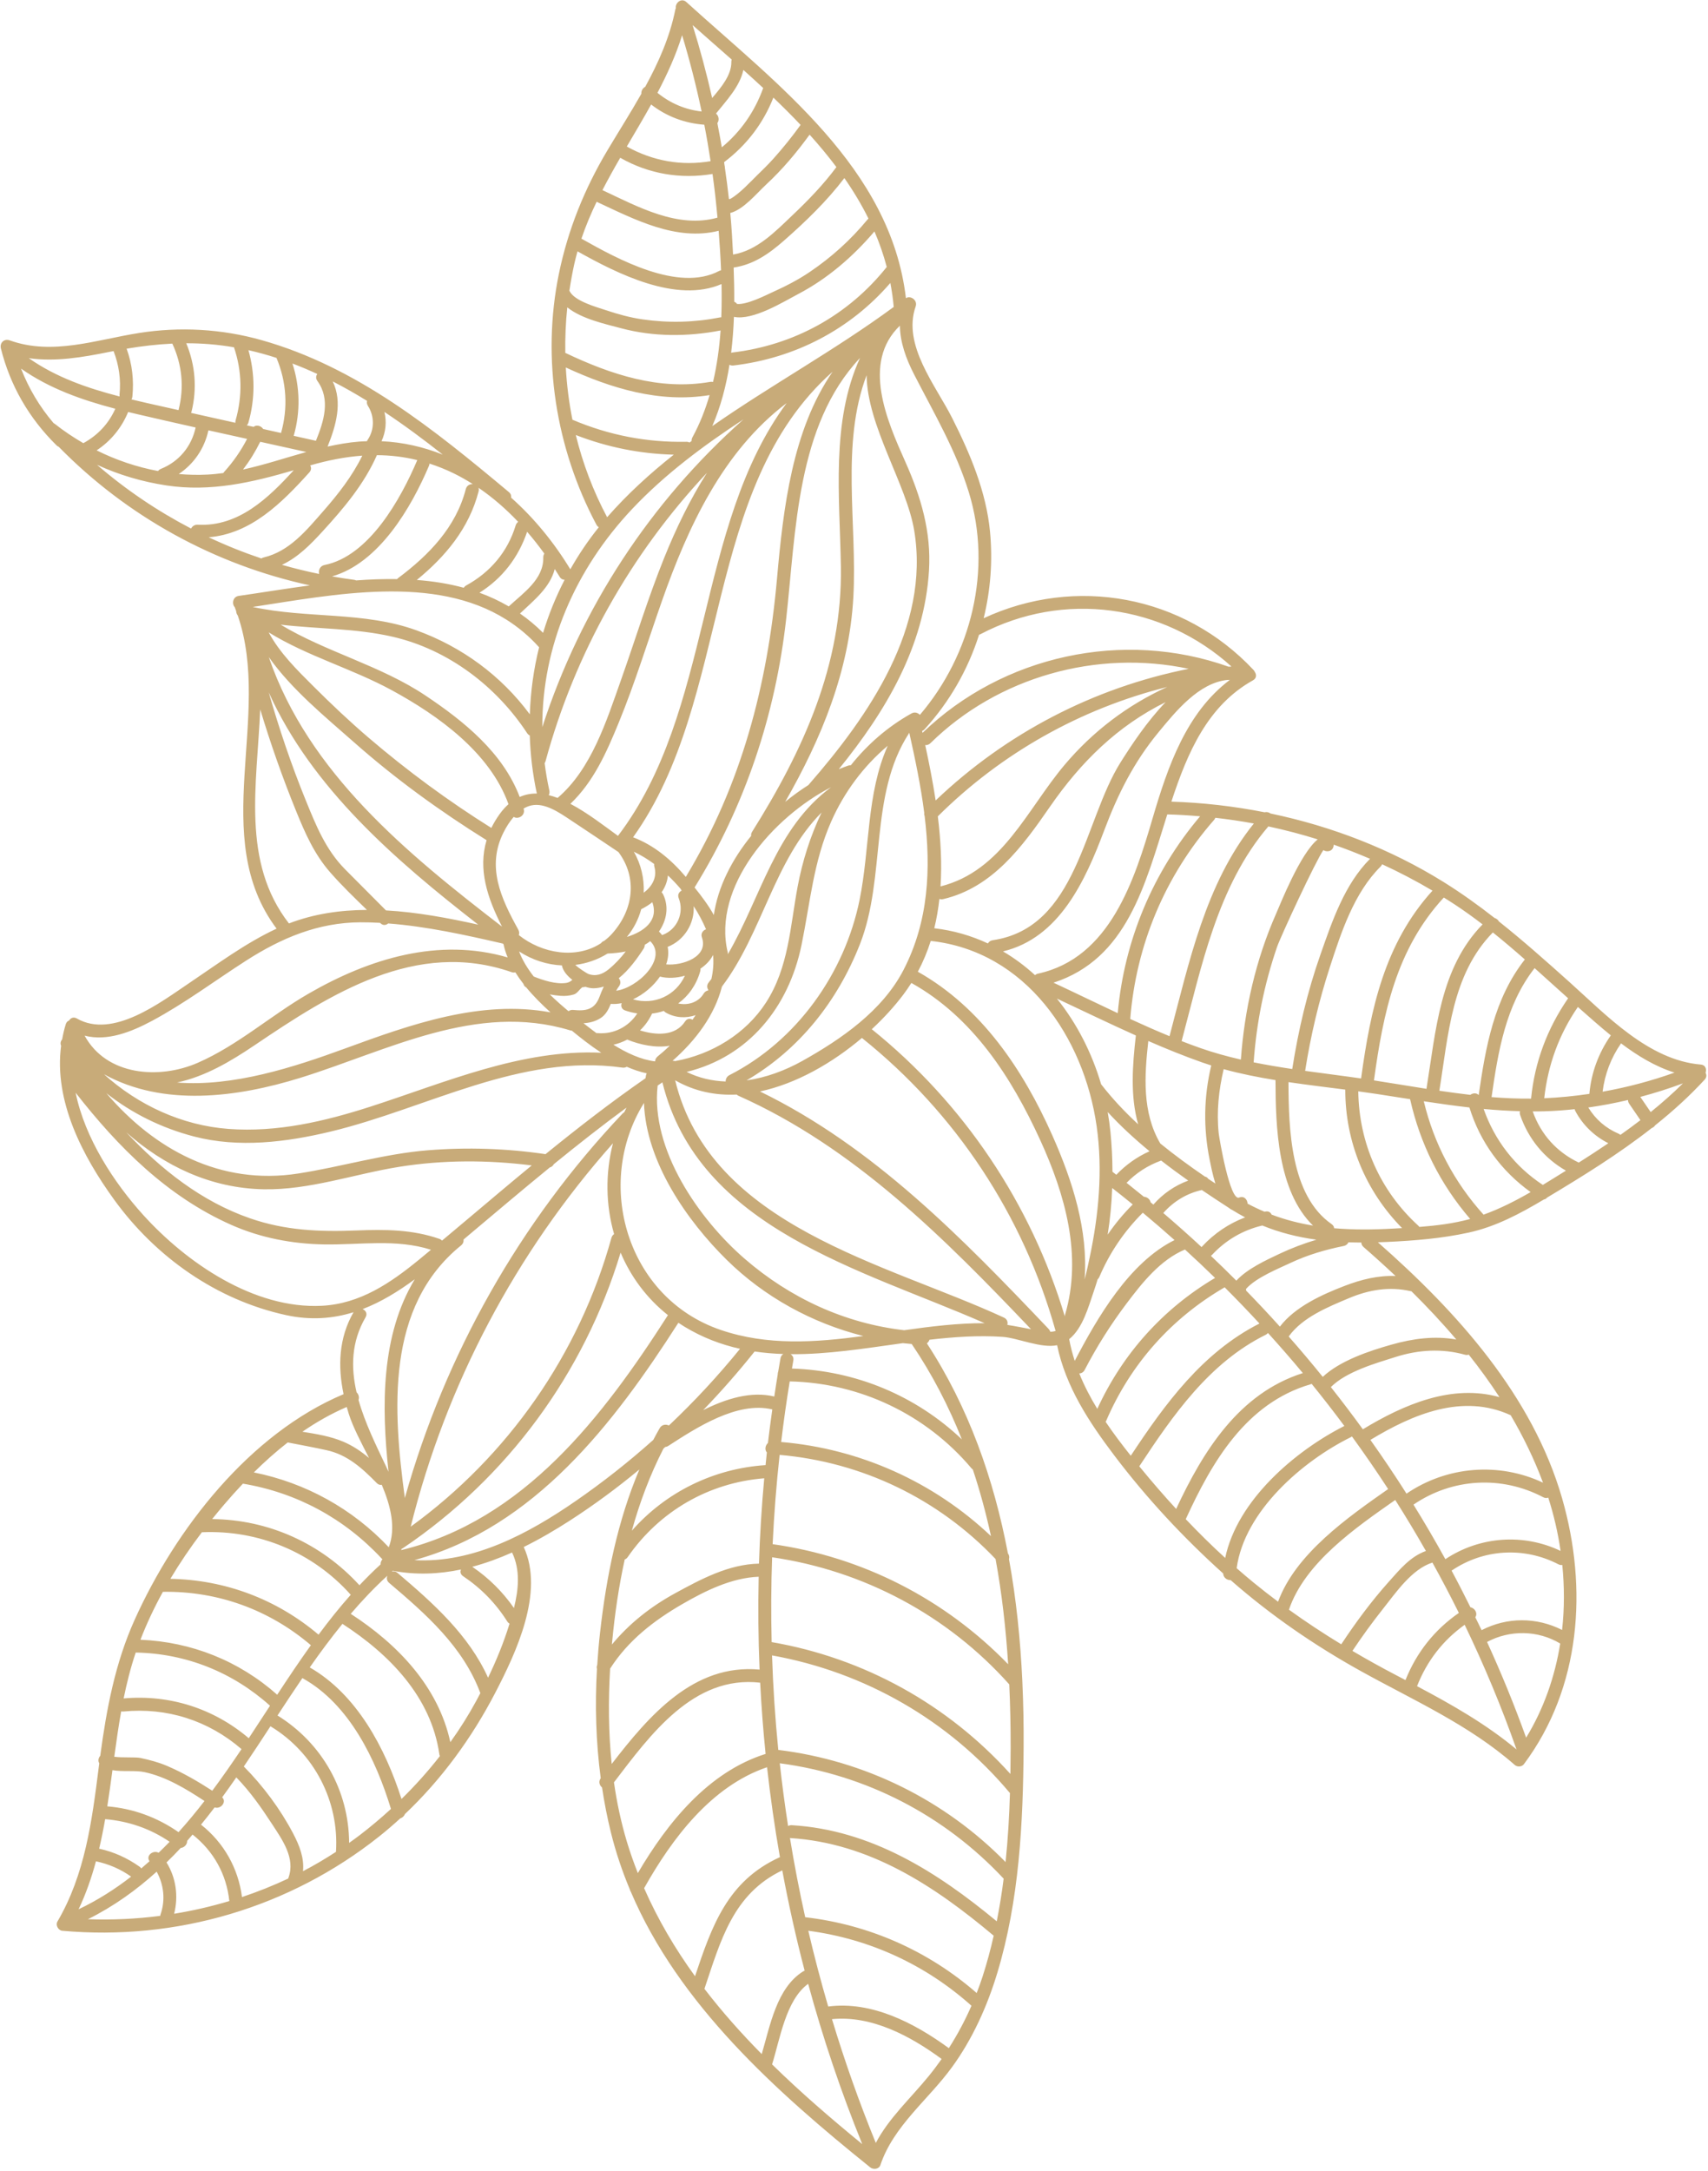 <svg width="299" height="380" viewBox="0 0 299 380" fill="none" xmlns="http://www.w3.org/2000/svg">
<path d="M156.453 53.721C146.27 61.221 135.05 67.354 124.69 74.578C126.175 71.151 127.117 67.534 127.702 63.833C127.885 63.946 128.117 64.002 128.395 63.97C139.158 62.686 148.809 57.685 155.862 49.523C156.123 50.891 156.329 52.287 156.453 53.721ZM160.022 65.537C163.518 72.342 167.351 78.826 169.611 86.189C173.743 99.647 170.066 114.541 161.035 125.118C160.687 124.747 160.123 124.554 159.562 124.867C155.355 127.215 151.83 130.321 148.945 133.935C148.801 133.926 148.646 133.943 148.482 133.999C147.934 134.189 147.383 134.403 146.833 134.631C155.041 124.523 161.825 113.163 162.63 99.831C163.038 93.075 161.215 86.947 158.494 80.843C155.295 73.671 150.786 63.482 157.533 56.999C157.577 59.931 158.607 62.782 160.022 65.537ZM215.581 116.658C215.409 116.659 215.237 116.671 215.065 116.682C196.635 110.126 175.579 114.686 161.499 128.263C161.475 128.155 161.451 128.046 161.427 127.938C161.575 127.878 161.718 127.781 161.849 127.639C166.253 122.818 169.462 117.165 171.391 111.098C171.466 111.074 171.542 111.045 171.618 111.005C186.209 103.321 203.573 105.806 215.581 116.658ZM201.799 143.129C198.617 153.95 194.35 167.665 181.713 170.406C181.499 170.453 181.327 170.547 181.185 170.666C179.463 169.091 177.591 167.695 175.582 166.513C185.465 164.15 189.99 154.138 193.314 145.305C195.693 138.982 198.481 133.405 202.806 128.161C205.821 124.505 209.87 119.491 214.898 118.999C215.045 119.022 215.185 119.011 215.315 118.981C207.685 124.701 204.445 134.137 201.799 143.129ZM210.089 142.87C201.83 152.631 196.81 164.59 195.669 177.326C191.903 175.561 188.165 173.735 184.427 171.991C197.285 167.809 200.437 154.929 204.342 142.538C206.265 142.582 208.179 142.706 210.089 142.87ZM212.753 143.13C215.014 143.387 217.265 143.715 219.498 144.131C211.009 154.662 208.157 168.507 204.734 181.354C202.426 180.406 200.135 179.389 197.857 178.342C198.887 165.382 203.95 153.301 212.53 143.506C212.638 143.383 212.706 143.257 212.753 143.13ZM230.678 146.91C227.613 149.374 224.111 158.287 223.379 159.946C219.83 167.99 217.857 176.698 217.225 185.447C214.803 184.893 212.418 184.237 210.094 183.418C209.009 183.035 207.929 182.633 206.853 182.213C210.334 169.223 213.091 155.102 222.038 144.639C224.953 145.265 227.838 146.015 230.678 146.91ZM233.445 148.083L233.486 147.837C235.63 148.585 237.749 149.41 239.837 150.311C235.369 154.795 233.242 161.141 231.181 166.991C228.881 173.515 227.289 180.273 226.219 187.101C223.953 186.763 221.693 186.383 219.457 185.93C219.459 185.913 219.465 185.898 219.466 185.879C219.959 178.994 221.309 172.293 223.549 165.759C224.178 163.921 230.317 150.685 231.666 148.789C232.283 149.191 233.289 149.03 233.445 148.083ZM241.951 151.263C244.961 152.649 247.907 154.185 250.77 155.882C242.369 165.135 239.926 176.623 238.271 188.753C235.041 188.286 231.758 187.882 228.475 187.425C229.447 181.247 230.877 175.193 232.811 169.243C234.787 163.162 237.053 156.249 241.682 151.67C241.814 151.539 241.901 151.402 241.951 151.263ZM254.693 158.321C256.353 159.417 257.963 160.579 259.539 161.787C252.075 169.413 251.359 180.395 249.731 190.469C249.727 190.502 249.729 190.533 249.726 190.566C246.646 190.082 243.578 189.565 240.523 189.093C242.138 177.27 244.443 166.089 252.751 157.087C253.401 157.494 254.053 157.898 254.693 158.321ZM266.939 167.927C261.551 174.782 260.07 183.243 258.859 191.663C258.483 191.243 257.833 191.289 257.385 191.622C255.577 191.411 253.77 191.169 251.966 190.901C251.969 190.885 251.975 190.871 251.978 190.855C253.546 181.149 254.131 170.55 261.337 163.199C263.242 164.726 265.103 166.311 266.939 167.927ZM293.139 187.727C289.026 189.202 284.823 190.307 280.549 191.07C280.931 188.011 281.999 185.17 283.779 182.61C286.673 184.786 289.769 186.673 293.139 187.727ZM288.967 194.637C288.362 193.751 287.757 192.866 287.15 191.982C289.675 191.31 292.17 190.519 294.617 189.609C292.817 191.39 290.926 193.054 288.967 194.637ZM285.199 193.165C285.857 194.126 286.514 195.087 287.173 196.049C286.022 196.931 284.854 197.791 283.669 198.629C283.579 198.549 283.477 198.475 283.345 198.419C281.067 197.443 279.314 195.903 278.045 193.835C280.379 193.509 282.699 193.065 284.995 192.523C284.993 192.73 285.051 192.949 285.199 193.165ZM270.33 192.218C270.969 186.43 272.899 181.071 276.209 176.257C276.213 176.25 276.214 176.245 276.218 176.238C276.333 176.339 276.446 176.442 276.561 176.542C278.298 178.073 280.101 179.682 281.987 181.21C279.85 184.285 278.562 187.722 278.234 191.45C275.625 191.835 272.99 192.095 270.33 192.218ZM275.773 194.453C277.093 196.922 279.089 198.838 281.554 200.09C279.85 201.246 278.121 202.371 276.378 203.477C272.529 201.638 269.747 198.563 268.314 194.517C268.981 194.518 269.647 194.518 270.314 194.499C272.099 194.453 273.882 194.318 275.658 194.131C275.681 194.238 275.715 194.346 275.773 194.453ZM261.11 192.015C262.254 184.055 263.563 175.943 268.647 169.442C270.613 171.197 272.562 172.97 274.519 174.725C274.502 174.749 274.482 174.765 274.465 174.79C270.854 180.047 268.667 185.873 268.034 192.223C268.033 192.245 268.035 192.262 268.034 192.282C265.725 192.305 263.417 192.202 261.11 192.015ZM271.643 206.431C271.125 206.753 270.606 207.07 270.086 207.385C265.17 204.153 261.657 199.569 259.722 194.09C261.837 194.29 263.955 194.422 266.082 194.482C266.029 194.678 266.029 194.899 266.113 195.141C267.559 199.346 270.349 202.722 274.13 204.889C273.302 205.405 272.473 205.919 271.643 206.431ZM267.95 208.643C265.306 210.166 262.599 211.549 259.71 212.591C254.585 206.921 251.022 200.163 249.246 192.747C251.905 193.151 254.566 193.527 257.234 193.831C259.123 199.921 262.821 204.951 267.95 208.643ZM248.47 214.738C248.418 214.662 248.357 214.587 248.281 214.518C241.578 208.399 237.897 200.021 237.777 191.007C238.849 191.153 239.917 191.301 240.971 191.462C242.93 191.761 244.89 192.073 246.849 192.379C248.614 200.238 252.138 207.265 257.367 213.346C254.482 214.137 251.474 214.506 248.47 214.738ZM243.87 215.03C240.29 215.231 236.869 215.25 233.55 214.966C233.533 214.705 233.399 214.446 233.105 214.241C225.899 209.234 225.589 197.546 225.557 189.394C228.877 189.883 232.213 190.283 235.503 190.707C235.489 199.866 239.058 208.459 245.445 214.942C244.918 214.971 244.391 215.001 243.87 215.03ZM238.701 218.255C240.599 219.906 242.471 221.598 244.31 223.33C241.274 223.206 238.335 223.925 235.399 225.051C231.398 226.586 226.703 228.721 224.055 232.187C222.126 230.041 220.146 227.939 218.133 225.87C218.142 225.777 218.141 225.683 218.125 225.593C219.865 223.603 223.859 222.01 225.897 221.045C228.853 219.646 232.025 218.718 235.222 218.074C235.638 217.991 235.913 217.737 236.063 217.427C236.809 217.451 237.557 217.467 238.31 217.469C238.318 217.743 238.433 218.023 238.701 218.255ZM254.938 234.439C251.122 233.774 247.359 234.269 243.571 235.343C239.706 236.438 234.606 238.129 231.558 240.982C229.621 238.583 227.631 236.227 225.594 233.913C225.601 233.903 225.609 233.898 225.615 233.889C228.035 230.547 232.449 228.758 236.165 227.197C239.626 225.743 243.235 225.123 246.923 225.977C246.979 225.99 247.031 225.991 247.083 225.998C249.822 228.702 252.457 231.511 254.938 234.439ZM262.495 244.531C254.227 242.194 245.835 245.757 238.578 250.157C236.765 247.653 234.894 245.193 232.978 242.769C235.674 240.063 240.782 238.611 244.337 237.489C248.319 236.23 252.422 235.982 256.457 237.106C256.711 237.177 256.931 237.159 257.115 237.085C259.025 239.486 260.829 241.965 262.495 244.531ZM270.118 259.498C262.389 255.865 253.293 256.597 246.221 261.419C244.198 258.227 242.085 255.095 239.901 252.013C247.321 247.518 256.025 243.821 264.459 247.693C266.665 251.439 268.575 255.366 270.118 259.498ZM273.193 271.442C266.687 268.333 259.029 268.891 253.023 272.887C251.243 269.658 249.381 266.477 247.442 263.343C254.217 258.707 262.873 258.207 270.161 262.05C270.483 262.219 270.783 262.219 271.034 262.113C272.009 265.142 272.734 268.269 273.193 271.442ZM273.455 285.274C268.999 283.021 263.839 282.997 259.366 285.313C259.009 284.553 258.629 283.803 258.262 283.049C258.741 282.393 258.193 281.435 257.415 281.31C256.345 279.155 255.253 277.013 254.114 274.894C259.703 271.09 266.798 270.677 272.81 273.782C273.054 273.909 273.286 273.938 273.493 273.898C273.87 277.685 273.879 281.509 273.455 285.274ZM267.161 304.133C265.117 298.446 262.827 292.858 260.321 287.378C264.321 285.234 269.219 285.302 273.13 287.654C272.197 293.466 270.246 299.083 267.161 304.133ZM248.066 295.115C249.807 290.686 252.602 287.087 256.402 284.37C259.819 291.455 262.857 298.737 265.481 306.187C260.157 301.751 254.169 298.349 248.066 295.115ZM244.411 293.194C241.81 291.837 239.259 290.418 236.751 288.943C238.446 286.405 240.231 283.943 242.13 281.549C244.397 278.691 247.158 274.626 250.755 273.483C252.365 276.383 253.91 279.321 255.385 282.295C251.143 285.225 247.97 289.211 246.042 294.049C245.498 293.763 244.955 293.478 244.411 293.194ZM225.641 281.73C228.435 273.474 237.373 267.349 244.249 262.526C246.109 265.457 247.901 268.433 249.618 271.453C246.881 272.435 245.069 274.662 243.138 276.819C240.07 280.246 237.333 283.954 234.798 287.786C231.669 285.886 228.617 283.873 225.641 281.73ZM223.737 280.333C222.291 279.251 220.863 278.139 219.457 276.989C218.453 276.166 217.465 275.325 216.487 274.47C217.849 264.475 228.03 255.711 236.449 251.547C236.53 251.506 236.603 251.461 236.67 251.409C238.857 254.425 240.975 257.49 243.006 260.614C235.975 265.549 226.821 271.926 223.737 280.333ZM207.575 265.887C212.179 255.833 218.129 245.589 229.413 242.282C229.486 242.261 229.551 242.231 229.614 242.201C231.573 244.619 233.486 247.075 235.341 249.575C226.719 253.934 216.579 262.581 214.481 272.674C212.097 270.498 209.801 268.227 207.575 265.887ZM199.634 256.867C199.57 256.79 199.507 256.711 199.443 256.633C205.342 247.678 211.694 238.511 221.563 233.621C221.733 233.537 221.867 233.426 221.97 233.299C224.05 235.601 226.094 237.933 228.073 240.318C216.891 243.87 210.623 253.953 205.897 264.091C203.738 261.745 201.649 259.334 199.634 256.867ZM193.549 248.846C193.586 248.789 193.622 248.727 193.653 248.657C197.921 238.734 205.05 230.725 214.387 225.307C216.462 227.379 218.494 229.491 220.481 231.643C210.506 236.709 203.99 245.651 197.953 254.783C196.427 252.867 194.929 250.893 193.549 248.846ZM188.938 240.385C189.303 240.366 189.662 240.182 189.879 239.766C191.995 235.694 194.421 231.849 197.183 228.182C199.95 224.511 203.103 220.518 207.437 218.691C209.222 220.321 210.981 221.977 212.707 223.665C203.593 229.058 196.493 236.97 192.091 246.582C190.877 244.591 189.803 242.529 188.938 240.385ZM187.17 234.379C189.57 232.446 190.535 228.727 191.485 225.978C191.721 225.298 191.939 224.61 192.147 223.917C192.265 223.815 192.369 223.679 192.445 223.501C194.265 219.226 196.802 215.501 200.058 212.249C201.937 213.814 203.789 215.411 205.611 217.039C197.685 220.961 192.101 230.613 188.141 238.182C187.739 236.942 187.405 235.677 187.17 234.379ZM180.487 232.637C179.109 232.387 177.735 232.097 176.345 231.883C176.467 231.409 176.319 230.871 175.742 230.605C155.087 221.049 124.442 214.709 118.191 189.074C121.577 191.017 125.239 191.751 128.962 191.571C129.05 191.653 129.151 191.727 129.281 191.785C149.602 200.845 165.353 216.759 180.487 232.637ZM158.287 232.815C147.905 231.622 138.321 227.199 130.362 220.309C122.378 213.397 113.861 201.191 115.127 189.997C115.405 189.809 115.681 189.619 115.958 189.431C122.27 215.103 150.938 222.159 172.363 231.582C167.697 231.569 162.994 232.147 158.287 232.815ZM168.381 251.917C160.333 244.283 149.833 239.886 138.637 239.521C138.718 239.054 138.793 238.585 138.877 238.118C138.971 237.599 138.739 237.221 138.395 237.01C144.854 237.069 151.469 235.99 158.059 235.078C158.574 235.135 159.09 235.185 159.605 235.229C163.189 240.519 166.071 246.113 168.381 251.917ZM170.043 256.959C170.122 257.053 170.21 257.125 170.301 257.186C171.575 261.007 172.623 264.906 173.482 268.855C163.482 259.375 150.527 253.55 136.749 252.379C137.175 248.837 137.669 245.299 138.25 241.774C150.518 242.039 162.118 247.551 170.043 256.959ZM174.282 272.859C175.399 278.926 176.089 285.095 176.485 291.277C165.451 279.903 151.033 272.489 135.258 270.261C135.501 265.045 135.906 259.831 136.481 254.634C150.926 255.894 164.283 262.33 174.282 272.859ZM176.681 294.802C176.853 298.538 176.931 302.275 176.923 305.991C176.919 307.483 176.905 308.981 176.879 310.479C165.919 298.327 151.263 290.193 135.083 287.402C134.969 282.454 134.985 277.503 135.167 272.554C151.189 274.887 165.89 282.71 176.681 294.802ZM176.802 313.829C176.681 317.855 176.449 321.889 176.035 325.898C165.387 315.041 151.375 308.122 136.246 306.271C135.698 300.773 135.331 295.255 135.151 289.731C151.423 292.65 166.17 301.129 176.802 313.829ZM175.698 328.807C175.382 331.31 174.981 333.801 174.491 336.27C164.051 327.633 152.522 320.285 138.618 319.445C138.365 319.429 138.146 319.489 137.961 319.591C137.397 315.942 136.905 312.281 136.505 308.609C151.567 310.603 165.318 317.698 175.698 328.807ZM172.021 345.902C171.703 346.887 171.349 347.858 170.978 348.821C162.51 341.442 152.142 336.846 140.959 335.553C139.938 330.959 139.046 326.338 138.289 321.695C152.207 322.555 163.567 330.067 173.955 338.787C173.413 341.183 172.777 343.558 172.021 345.902ZM170.063 351.047C168.938 353.623 167.613 356.103 166.102 358.47C160.065 354.061 152.609 350.19 144.983 351.182C143.702 346.793 142.535 342.371 141.501 337.922C152.201 339.343 162.005 343.841 170.063 351.047ZM162.554 363.39C159.362 367.303 155.645 370.651 153.318 375.058C150.41 367.954 147.859 360.721 145.645 353.394C152.59 352.707 159.359 356.334 164.841 360.365C164.115 361.398 163.355 362.409 162.554 363.39ZM135.158 361.311C136.541 356.913 137.555 350.067 141.474 347.209C144.065 356.727 147.219 366.103 150.945 375.267C145.533 370.841 140.175 366.229 135.158 361.311ZM123.317 348.086C126.135 339.707 128.315 331.454 136.943 327.354C138.039 333.25 139.342 339.111 140.862 344.918C140.765 344.949 140.666 344.989 140.567 345.051C135.967 347.949 134.826 354.475 133.347 359.51C129.769 355.887 126.394 352.09 123.317 348.086ZM112.758 330.471C117.643 321.777 124.519 312.61 134.279 309.301C134.867 314.57 135.613 319.822 136.534 325.045C136.513 325.053 136.494 325.055 136.475 325.065C127.326 329.238 124.613 337.119 121.669 345.878C118.186 341.075 115.166 335.959 112.758 330.471ZM109.747 322.361C108.721 318.951 107.983 315.47 107.478 311.947C113.803 303.667 121.387 293.154 133.073 294.506C133.289 298.667 133.601 302.825 134.025 306.97C124.009 310.121 116.859 318.978 111.658 327.831C110.957 326.046 110.309 324.229 109.747 322.361ZM106.807 292.042C109.955 287.117 114.443 283.641 119.453 280.745C123.474 278.419 128.085 276.143 132.813 275.963C132.694 281.382 132.741 286.802 132.973 292.214C121.411 291.141 113.617 300.279 107.083 308.73C106.51 303.194 106.481 297.589 106.807 292.042ZM107.161 287.366C107.614 282.534 108.318 277.694 109.363 272.937C109.55 272.875 109.73 272.749 109.878 272.533C115.439 264.485 124.078 259.499 133.786 258.729C133.329 263.701 133.022 268.682 132.867 273.667C127.579 273.771 122.713 276.379 118.162 278.866C113.915 281.187 110.155 284.153 107.122 287.827C107.135 287.674 107.146 287.519 107.161 287.366ZM116.137 253.546C116.246 253.449 116.351 253.347 116.459 253.249C116.631 253.233 116.807 253.179 116.982 253.066C121.886 249.899 129.037 245.209 135.199 246.677C134.921 248.633 134.665 250.591 134.433 252.553C133.953 252.983 133.847 253.775 134.245 254.206C134.162 254.945 134.095 255.686 134.019 256.425C124.933 257.022 116.555 261.146 110.609 267.902C111.986 262.95 113.79 258.127 116.137 253.546ZM100.782 262.707C92.503 268.43 82.774 273.639 72.543 273.054C93.562 267.287 107.449 249.173 118.755 231.513C119.099 231.743 119.446 231.97 119.805 232.186C122.967 234.105 126.225 235.33 129.549 236.07C125.685 240.83 121.527 245.306 117.097 249.49C116.575 249.237 115.858 249.306 115.489 249.953C115.098 250.634 114.723 251.321 114.361 252.013C110.074 255.846 105.545 259.415 100.782 262.707ZM89.971 281.438C87.994 278.593 85.562 276.179 82.675 274.219C85.047 273.586 87.374 272.733 89.645 271.718C91.117 274.803 90.781 278.182 89.971 281.438ZM85.441 293.635C82.045 286.133 75.829 280.583 69.59 275.293C69.262 275.015 68.906 274.971 68.591 275.067C68.649 275.018 68.702 274.965 68.758 274.915C72.822 275.682 76.818 275.51 80.701 274.694C80.533 275.087 80.594 275.545 81.069 275.863C84.217 277.974 86.781 280.593 88.807 283.797C88.919 283.973 89.054 284.094 89.199 284.175C89.185 284.218 89.173 284.262 89.159 284.305C88.167 287.507 86.891 290.614 85.441 293.635ZM84.09 296.333C83.85 296.791 83.61 297.249 83.363 297.703C82.009 300.202 80.489 302.607 78.835 304.915C76.733 295.198 69.623 287.777 61.401 282.455C63.41 280.102 65.538 277.863 67.819 275.777C67.646 276.181 67.689 276.667 68.123 277.037C74.575 282.509 81.079 288.218 84.09 296.333ZM77.005 307.355C74.935 310.001 72.689 312.511 70.286 314.859C67.43 305.942 62.474 296.563 54.225 291.833C56.054 289.215 57.95 286.662 59.946 284.206C68.158 289.521 75.475 296.979 76.914 307.042C76.93 307.158 76.963 307.259 77.005 307.355ZM68.441 316.601C66.693 318.202 64.877 319.729 63.001 321.169C62.383 321.642 61.751 322.095 61.118 322.546C61.069 313.426 56.423 305.107 48.581 300.245C50.018 298.046 51.465 295.854 52.942 293.69C52.981 293.718 53.015 293.749 53.061 293.773C61.158 298.303 65.813 307.958 68.441 316.601ZM58.814 324.113C56.943 325.331 55.021 326.467 53.043 327.499C53.265 325.202 52.466 323.081 51.301 320.865C49.074 316.633 46.058 312.571 42.683 309.174C44.262 306.85 45.807 304.49 47.351 302.126C47.378 302.145 47.399 302.165 47.427 302.183C55.003 306.789 59.397 315.274 58.814 324.113ZM50.49 328.662C50.475 328.702 50.47 328.742 50.458 328.782C47.829 330.022 45.123 331.103 42.362 332.023C41.709 326.982 39.198 322.517 35.19 319.349C35.999 318.361 36.791 317.355 37.569 316.334C38.647 316.703 39.743 315.35 38.889 314.57C39.731 313.422 40.555 312.254 41.371 311.078C43.773 313.549 45.714 316.317 47.594 319.202C49.387 321.954 51.766 325.214 50.49 328.662ZM30.486 334.946C31.261 331.874 30.814 328.639 29.149 325.962C29.998 325.137 30.834 324.295 31.642 323.426C32.266 323.381 32.794 322.79 32.761 322.194C33.086 321.831 33.394 321.451 33.711 321.082C37.399 324.001 39.649 328.037 40.147 332.722C36.981 333.67 33.751 334.417 30.486 334.946ZM28.051 335.313C23.855 335.857 19.615 336.054 15.394 335.902C19.913 333.645 23.861 330.807 27.427 327.579C28.667 329.841 28.987 332.505 28.113 335.029C28.079 335.126 28.061 335.221 28.051 335.313ZM16.799 325.767C19.019 326.239 21.082 327.121 22.955 328.447C20.147 330.63 17.109 332.567 13.758 334.166C15.049 331.451 16.022 328.639 16.799 325.767ZM18.41 318.39C22.511 318.739 26.305 320.043 29.694 322.347C29.066 323.002 28.422 323.641 27.767 324.269C26.807 323.745 25.47 324.786 26.175 325.751C25.699 326.179 25.218 326.602 24.729 327.014C24.658 326.907 24.565 326.805 24.437 326.713C22.277 325.181 19.917 324.115 17.358 323.557C17.759 321.85 18.107 320.127 18.41 318.39ZM19.687 309.813C21.485 310.133 23.65 309.807 25.297 310.159C29.058 310.962 32.567 313.083 35.797 315.211C34.342 317.094 32.833 318.918 31.255 320.667C27.529 318.074 23.327 316.529 18.783 316.146C19.114 314.045 19.402 311.93 19.687 309.813ZM21.214 299.523C21.327 299.549 21.449 299.561 21.586 299.549C29.206 298.805 36.454 301.107 42.253 306.109C42.262 306.117 42.271 306.121 42.282 306.129C40.619 308.607 38.923 311.046 37.162 313.413C34.629 311.778 32.041 310.265 29.254 309.074C27.75 308.43 26.159 308.015 24.565 307.675C23.743 307.499 21.382 307.665 20.005 307.47C20.366 304.81 20.742 302.154 21.214 299.523ZM23.759 289.23C32.554 289.386 40.73 292.663 47.269 298.537C46.03 300.435 44.795 302.337 43.547 304.225C37.405 299.001 29.675 296.545 21.645 297.259C22.198 294.539 22.873 291.854 23.759 289.23ZM28.517 278.602C38.087 278.445 47.138 281.727 54.422 287.945C52.394 290.77 50.45 293.681 48.527 296.611C41.814 290.663 33.506 287.363 24.585 286.99C25.702 284.103 27.023 281.306 28.517 278.602ZM35.338 268.177C45.257 267.733 54.785 271.687 61.401 279.119C59.425 281.343 57.559 283.686 55.766 286.102C48.423 279.879 39.387 276.498 29.825 276.326C31.507 273.511 33.355 270.79 35.338 268.177ZM39.222 263.349C40.287 262.099 41.39 260.871 42.525 259.67C51.959 261.253 60.311 265.779 66.834 272.795C66.87 272.834 66.91 272.862 66.947 272.895C66.915 272.941 66.889 272.987 66.857 273.033C66.674 273.283 66.611 273.547 66.63 273.797C65.349 274.966 64.119 276.189 62.927 277.453C56.218 270.118 47.014 265.965 37.138 265.87C37.822 265.019 38.515 264.178 39.222 263.349ZM50.37 252.458C52.643 252.897 54.921 253.319 57.181 253.815C60.853 254.623 63.414 256.982 65.962 259.574C66.241 259.858 66.55 259.931 66.834 259.874C68.411 263.621 69.334 267.402 68.061 270.803C61.673 264.037 53.511 259.534 44.439 257.702C46.318 255.842 48.291 254.077 50.37 252.458ZM60.697 246.249C60.814 246.666 60.938 247.083 61.07 247.498C61.81 249.818 63.206 252.437 64.602 255.177C63.243 254.035 61.787 253.046 60.077 252.318C57.873 251.381 55.371 250.974 52.939 250.581C55.381 248.901 57.961 247.43 60.697 246.249ZM62.763 245.019C62.929 244.561 62.775 244.009 62.423 243.691C61.409 239.307 61.495 234.855 63.993 230.554C64.369 229.907 64.013 229.347 63.479 229.119C66.702 227.886 69.71 226.033 72.61 223.901C66.715 233.651 66.754 246.026 68.017 257.593C67.875 257.286 67.739 256.977 67.595 256.674C65.839 252.983 63.891 249.041 62.763 245.019ZM56.345 228.538C44.465 229.149 32.625 220.999 25.041 212.609C19.995 207.026 14.863 199.243 13.242 191.253C20.686 200.777 29.258 209.397 40.479 214.375C45.605 216.649 51.118 217.701 56.702 217.797C63.01 217.905 69.323 216.782 75.449 218.733C74.761 219.302 74.075 219.874 73.385 220.441C68.361 224.559 63.029 228.194 56.345 228.538ZM46.129 208.15C54.142 208.311 62.042 205.474 69.882 204.219C77.558 202.991 85.386 203.006 93.087 203.971C91.242 205.49 89.405 207.019 87.575 208.557C84.175 211.413 80.789 214.286 77.381 217.131C77.271 217.005 77.123 216.897 76.919 216.826C72.194 215.181 67.401 215.158 62.455 215.355C55.961 215.614 49.959 215.377 43.758 213.225C35.27 210.279 28.211 204.682 22.097 198.178C28.731 204.047 36.83 207.963 46.129 208.15ZM108.643 219.235C110.409 223.415 113.177 227.201 116.929 230.177C105.562 247.914 91.697 266.111 70.23 271.303C70.254 271.234 70.269 271.165 70.29 271.095C70.366 271.065 70.442 271.025 70.519 270.973C88.825 258.639 102.27 240.313 108.643 219.235ZM70.871 262.179C68.826 246.969 67.433 228.725 80.718 217.97C81.073 217.682 81.191 217.301 81.151 216.939C81.522 216.625 81.893 216.311 82.263 215.998C86.911 212.091 91.547 208.165 96.249 204.325C96.57 204.247 96.809 204.03 96.947 203.757C101.115 200.363 105.337 197.039 109.67 193.862C109.533 194.127 109.409 194.397 109.281 194.665C109.182 194.722 109.086 194.79 108.995 194.885C90.999 213.894 77.934 237.027 70.871 262.179ZM107.307 200.095C105.953 205.349 106.026 210.873 107.503 215.995C107.29 216.139 107.118 216.355 107.034 216.659C101.405 237.003 88.927 254.837 71.897 267.202C78.103 242.289 90.287 219.259 107.307 200.095ZM137.126 236.981C136.885 237.125 136.697 237.371 136.631 237.733C136.493 238.501 136.367 239.273 136.235 240.042C136.169 240.199 136.141 240.374 136.147 240.553C135.93 241.839 135.742 243.131 135.546 244.421C131.477 243.438 127.111 244.794 123.094 246.806C126.246 243.538 129.243 240.125 132.067 236.582C132.079 236.567 132.086 236.553 132.097 236.538C133.759 236.786 135.438 236.923 137.126 236.981ZM151.139 233.831C142.718 234.959 134.326 235.559 126.126 232.753C109.701 227.131 103.958 207.134 112.734 193.038C113.091 203.371 120.273 213.658 127.222 220.506C133.802 226.99 142.187 231.586 151.139 233.831ZM18.618 191.331C23.087 194.857 28.258 197.417 33.935 198.902C41.783 200.955 50.109 199.913 57.87 198.05C74.778 193.991 91.054 184.331 108.971 186.854C109.267 186.895 109.515 186.831 109.717 186.707C110.869 187.21 112.041 187.61 113.217 187.855C113.161 187.959 113.113 188.074 113.087 188.21C113.055 188.377 113.033 188.546 113.006 188.713C106.979 192.89 101.186 197.378 95.498 202.001C88.661 200.997 81.803 200.766 74.909 201.322C67.198 201.943 59.801 204.21 52.183 205.393C38.551 207.51 27.011 201.166 18.618 191.331ZM18.205 188.017C28.591 193.742 41.433 192.103 52.614 188.63C67.901 183.881 83.403 175.367 99.782 180.327C99.893 180.361 99.995 180.373 100.093 180.374C101.613 181.629 103.363 183.005 105.258 184.249C91.286 183.605 78.014 189.438 64.887 193.671C56.845 196.265 48.507 198.223 40.005 197.585C31.835 196.971 24.211 193.425 18.205 188.017ZM92.129 172.826C93.422 174.39 94.894 175.845 96.371 177.185C84.141 174.93 71.917 179.293 60.446 183.493C51.362 186.818 40.823 190.231 30.998 189.463C35.905 188.41 40.331 185.799 44.562 182.942C57.871 173.949 72.851 164.335 89.55 170.145C89.789 170.227 90.013 170.23 90.217 170.182C90.649 170.873 91.119 171.549 91.633 172.203C91.693 172.451 91.851 172.674 92.129 172.826ZM14.813 181.261C18.773 182.29 22.982 180.611 26.577 178.69C32.371 175.589 37.619 171.629 43.146 168.091C49.289 164.159 55.694 161.463 63.074 161.422C64.222 161.415 65.378 161.454 66.537 161.518C66.554 161.535 66.571 161.553 66.59 161.57C67.046 162.027 67.582 161.946 67.954 161.622C74.686 162.138 81.526 163.649 88.009 165.143C88.054 165.178 88.099 165.214 88.145 165.249C88.307 166.041 88.559 166.814 88.869 167.571C76.801 164.043 64.634 167.766 53.974 173.934C47.389 177.745 41.654 182.929 34.646 186.001C27.878 188.967 18.653 188.29 14.813 181.261ZM45.553 124.154C47.375 130.199 49.474 136.154 51.859 142.013C53.426 145.865 55.022 149.49 57.777 152.649C59.789 154.957 62.025 157.106 64.235 159.254C59.575 159.277 54.979 159.93 50.583 161.621C42.214 150.851 44.997 137.297 45.553 124.154ZM83.717 161.833C78.43 160.666 72.981 159.641 67.57 159.339C65.178 156.939 62.783 154.543 60.399 152.135C56.985 148.682 55.281 144.381 53.482 139.965C50.986 133.83 48.867 127.546 47.042 121.181C54.61 137.953 69.173 150.526 83.717 161.833ZM47.057 115.01C51.077 120.707 57.022 125.533 61.989 129.925C69.201 136.303 77.017 141.961 85.181 147.051C83.653 152.123 85.314 157.182 87.885 162.181C71.247 149.39 53.997 135.251 47.057 115.01ZM54.903 120.153C51.994 117.251 48.987 114.307 47.033 110.675C53.774 114.846 61.619 117.013 68.59 120.806C76.718 125.229 85.761 131.699 89.015 140.749C88.486 141.218 87.974 141.783 87.482 142.463C86.894 143.278 86.413 144.091 86.014 144.906C78.474 140.187 71.326 134.925 64.562 129.143C61.217 126.285 58.019 123.258 54.903 120.153ZM88.631 108.438C88.637 108.442 88.643 108.446 88.65 108.45C90.689 109.738 92.605 111.315 94.353 113.262C94.361 113.271 94.369 113.277 94.377 113.283C93.417 117.118 92.883 121.057 92.75 125.026C87.731 118.254 80.902 113.233 72.925 110.327C63.743 106.982 53.73 108.297 44.241 106.229C58.535 104.049 76.022 100.487 88.631 108.438ZM49.359 98.858C52.155 97.549 54.339 95.33 56.479 92.991C60.206 88.919 63.733 84.745 65.981 79.663C68.349 79.673 70.699 79.951 73.053 80.527C73.045 80.545 73.034 80.558 73.026 80.577C70.19 87.247 64.642 97.339 56.807 98.889C56.001 99.049 55.709 99.845 55.867 100.454C53.673 100.005 51.502 99.473 49.359 98.858ZM45.759 97.743C42.61 96.685 39.53 95.446 36.534 94.035C43.907 93.427 49.286 88.082 54.158 82.674C54.523 82.269 54.511 81.811 54.302 81.453C57.414 80.555 60.439 79.963 63.423 79.749C61.653 83.357 59.223 86.461 56.563 89.494C53.634 92.834 50.663 96.505 46.151 97.567C45.993 97.605 45.866 97.666 45.759 97.743ZM33.451 92.509C27.569 89.446 22.035 85.714 16.981 81.351C20.807 83.11 24.877 84.317 29.137 84.962C36.863 86.131 44.111 84.446 51.422 82.302C46.931 87.219 41.734 92.217 34.602 91.838C34.053 91.81 33.654 92.115 33.451 92.509ZM3.682 64.513C8.627 67.995 14.325 70.003 20.189 71.542C19.005 74.169 17.123 76.174 14.589 77.565C12.847 76.555 11.175 75.433 9.601 74.194C9.526 74.135 9.451 74.086 9.375 74.047C6.93 71.183 5.041 67.995 3.682 64.513ZM19.154 61.587C19.398 61.538 19.639 61.498 19.883 61.451C20.817 63.878 21.193 66.43 20.926 69.041C20.914 69.167 20.925 69.283 20.945 69.393C15.301 67.935 9.81 66.038 5.039 62.687C9.717 63.347 14.415 62.547 19.154 61.587ZM30.167 60.139C30.17 60.146 30.17 60.151 30.174 60.158C31.877 63.819 32.258 67.766 31.275 71.685C31.266 71.718 31.266 71.747 31.261 71.779C30.317 71.569 29.373 71.358 28.429 71.147C26.627 70.745 24.817 70.341 23.014 69.907C23.095 69.777 23.153 69.619 23.173 69.427C23.465 66.558 23.141 63.718 22.165 61.029C24.858 60.573 27.51 60.266 30.167 60.139ZM40.959 60.782C42.381 64.967 42.457 69.313 41.247 73.562C41.202 73.722 41.194 73.867 41.21 73.999L33.45 72.267C33.477 72.205 33.502 72.142 33.521 72.07C34.526 68.062 34.194 63.875 32.603 60.079C35.353 60.073 38.125 60.294 40.959 60.782ZM45.554 77.323C48.246 77.915 50.938 78.51 53.627 79.107C49.941 80.141 46.29 81.359 42.547 82.179C43.707 80.663 44.709 79.042 45.554 77.323ZM28.162 82.066C27.941 82.154 27.782 82.287 27.666 82.442C23.941 81.743 20.311 80.519 16.915 78.823C19.395 77.193 21.282 74.89 22.434 72.109C22.954 72.235 23.477 72.359 23.998 72.482C27.41 73.279 30.827 74.053 34.247 74.818C33.529 78.137 31.353 80.782 28.162 82.066ZM36.485 75.318C38.741 75.821 40.997 76.317 43.254 76.814C42.17 78.909 40.838 80.829 39.234 82.598C39.175 82.662 39.13 82.727 39.09 82.793C38.177 82.915 37.259 83.017 36.329 83.063C34.646 83.149 32.962 83.111 31.29 82.963C33.939 81.197 35.786 78.519 36.485 75.318ZM48.399 62.638C48.401 62.641 48.401 62.645 48.402 62.647C50.179 66.877 50.441 71.371 49.201 75.783L46.067 75.083C45.727 74.533 44.914 74.29 44.385 74.709C43.993 74.621 43.602 74.534 43.21 74.446C43.334 74.315 43.435 74.153 43.493 73.947C44.682 69.771 44.654 65.437 43.493 61.287C45.157 61.663 46.791 62.118 48.399 62.638ZM51.195 63.623C52.667 64.179 54.115 64.795 55.545 65.454C55.305 65.791 55.247 66.245 55.566 66.683C57.906 69.921 56.679 73.763 55.305 77.146C54.006 76.857 52.707 76.566 51.409 76.277C51.418 76.25 51.43 76.229 51.438 76.201C52.614 72.045 52.515 67.694 51.195 63.623ZM64.259 70.162C64.187 70.435 64.219 70.742 64.414 71.046C65.554 72.823 65.579 75.189 64.378 76.951C64.317 77.039 64.274 77.131 64.241 77.221C63.775 77.238 63.31 77.253 62.841 77.291C60.977 77.441 59.151 77.761 57.345 78.166C58.826 74.481 59.998 70.399 58.249 66.761C60.294 67.805 62.294 68.951 64.259 70.162ZM77.511 79.571C74.129 78.221 70.538 77.39 66.786 77.222C67.537 75.598 67.713 73.805 67.29 72.098C70.802 74.427 74.202 76.955 77.511 79.571ZM69.721 101.159C69.639 101.219 69.573 101.285 69.514 101.354C67.142 101.317 64.742 101.406 62.339 101.585C62.237 101.537 62.123 101.498 61.991 101.481C60.695 101.314 59.41 101.107 58.129 100.881C66.357 98.525 71.993 88.831 75.097 81.526C75.154 81.393 75.178 81.263 75.187 81.138C76.605 81.598 78.025 82.158 79.454 82.859C80.594 83.417 81.695 84.046 82.766 84.723C82.249 84.702 81.703 84.973 81.539 85.61C79.818 92.271 75.089 97.139 69.721 101.159ZM90.71 91.335C90.514 91.479 90.353 91.685 90.269 91.965C88.867 96.586 85.826 100.158 81.614 102.466C81.411 102.577 81.279 102.718 81.195 102.873C78.535 102.151 75.779 101.717 72.963 101.506C77.99 97.393 82.114 92.465 83.785 85.997C83.847 85.755 83.83 85.549 83.765 85.371C86.285 87.085 88.601 89.11 90.71 91.335ZM95.293 96.897C95.173 97.077 95.101 97.301 95.106 97.566C95.183 101.378 91.651 103.743 89.063 106.135C87.415 105.174 85.703 104.375 83.935 103.737C87.945 101.231 90.754 97.558 92.278 93.073C93.341 94.303 94.346 95.583 95.293 96.897ZM98.843 101.469C97.303 104.453 96.038 107.561 95.074 110.761C93.79 109.475 92.437 108.358 91.027 107.378C93.513 105.026 96.273 102.849 97.113 99.59C97.405 100.045 97.701 100.499 97.979 100.959C98.203 101.33 98.523 101.474 98.843 101.469ZM108.183 146.293C105.686 144.481 102.794 142.231 99.851 140.686C103.913 136.818 106.159 131.725 108.29 126.538C111.162 119.55 113.374 112.303 115.879 105.181C120.454 92.167 126.565 78.981 137.707 70.547C121.725 92.149 124.779 124.51 108.183 146.293ZM136.018 101.293C134.353 119.963 129.782 137.383 120.059 153.475C117.506 150.461 114.518 147.943 110.826 146.541C128.159 122.31 122.851 85.358 145.753 65.058C138.69 75.322 137.123 88.903 136.018 101.293ZM147.203 99.166C147.481 116.325 140.609 131.345 131.654 145.597C131.498 145.846 131.461 146.082 131.501 146.29C128.13 150.443 125.675 155.221 124.961 160.145C124.009 158.438 122.809 156.839 121.591 155.327C130.459 140.987 135.755 125.067 137.627 108.326C139.361 92.826 139.439 74.475 150.551 62.65C145.434 73.847 147.007 86.977 147.203 99.166ZM141.57 137.338C141.553 137.358 141.543 137.377 141.529 137.395C140.135 138.274 138.77 139.265 137.453 140.339C143.795 129.258 148.677 117.457 149.386 104.493C150.083 91.75 147.141 77.719 151.707 65.666C151.813 74.61 158.707 84.739 160.046 92.889C162.829 109.825 152.079 125.285 141.57 137.338ZM126.387 172.665C133.458 163.319 135.526 150.514 143.827 142.205C141.866 146.299 140.467 150.703 139.626 155.209C138.321 162.195 138.067 169.329 134.087 175.481C130.535 180.971 124.547 184.571 118.186 185.714C118.043 185.662 117.889 185.653 117.73 185.667C121.798 182.087 125.093 177.71 126.387 172.665ZM109.801 181.95C112.019 182.857 114.799 183.455 117.251 183.026C116.549 183.694 115.835 184.326 115.121 184.903C114.822 185.146 114.694 185.455 114.685 185.763C112.206 185.47 109.707 184.297 107.386 182.851C108.234 182.661 109.041 182.349 109.801 181.95ZM105.105 178.209C106.031 177.635 106.521 176.698 106.925 175.698C107.542 175.753 108.183 175.703 108.827 175.571C108.655 176.063 108.789 176.625 109.431 176.85C110.146 177.099 110.859 177.27 111.563 177.369C110.066 179.698 107.411 181.073 104.585 180.814C104.523 180.809 104.467 180.813 104.41 180.815C103.615 180.229 102.855 179.641 102.147 179.086C103.169 179.03 104.149 178.801 105.105 178.209ZM98.157 174.295C98.954 174.353 99.689 174.282 100.453 174.054C101.083 173.866 101.469 173.098 101.966 172.775C102.145 172.791 102.311 172.765 102.462 172.705C102.966 172.873 103.451 172.97 103.869 172.97C104.506 172.969 105.113 172.854 105.698 172.666C105.413 173.253 105.174 173.862 104.934 174.495C104.082 176.75 102.523 176.979 100.337 176.758C100.007 176.725 99.734 176.819 99.522 176.979C98.447 176.085 97.33 175.109 96.251 174.046C96.879 174.157 97.511 174.249 98.157 174.295ZM98.361 168.966C98.541 169.901 99.274 170.791 100.198 171.497C99.902 171.749 99.573 171.967 99.131 172.031C97.322 172.299 95.126 171.587 93.435 170.913C92.35 169.515 91.443 168.041 90.866 166.521C93.182 168.022 95.763 168.849 98.361 168.966ZM93.031 140.961C95.423 140.451 98.001 142.287 99.849 143.506C102.665 145.362 105.458 147.251 108.262 149.125C111.607 153.613 110.923 159.178 107.182 163.379C106.738 163.879 106.254 164.301 105.75 164.683C105.518 164.754 105.346 164.89 105.231 165.065C100.897 167.923 94.882 166.902 90.825 163.663C90.923 163.374 90.915 163.043 90.733 162.713C87.711 157.249 85.099 151.685 88.173 145.638C88.625 144.749 89.211 143.795 89.93 142.97C90.661 143.475 91.993 142.75 91.685 141.617C91.675 141.582 91.662 141.549 91.653 141.514C92.082 141.266 92.537 141.066 93.031 140.961ZM123.759 82.751C120.795 87.411 118.362 92.458 116.286 97.597C113.457 104.603 111.25 111.85 108.726 118.969C106.195 126.102 103.557 134.593 97.611 139.654C97.093 139.459 96.575 139.294 96.061 139.169C96.182 138.937 96.235 138.659 96.167 138.35C95.815 136.753 95.545 135.158 95.343 133.569C95.409 133.467 95.466 133.357 95.502 133.223C100.651 114.317 110.409 96.969 123.759 82.751ZM114.555 151.698C115.091 153.591 114.113 155.177 112.686 156.249C112.797 153.777 112.234 151.275 110.954 149.071C112.177 149.642 113.37 150.371 114.517 151.214C114.498 151.363 114.507 151.526 114.555 151.698ZM119.334 155.87C118.875 156.099 118.566 156.587 118.814 157.206C119.825 159.747 118.559 162.694 115.97 163.638C115.949 163.646 115.931 163.658 115.91 163.667C115.745 163.454 115.565 163.243 115.357 163.041C116.681 161.119 117.154 158.766 116.094 156.546C116.022 156.393 115.926 156.271 115.819 156.173C116.423 155.294 116.827 154.305 116.923 153.221C117.713 153.961 118.457 154.757 119.163 155.585C119.201 155.69 119.261 155.783 119.334 155.87ZM127.386 166.641C124.683 155.254 135.254 143.047 145.489 137.777C135.727 144.983 133.238 157.026 127.418 167.007C127.425 166.891 127.417 166.769 127.386 166.641ZM116.619 168.787C116.969 167.769 117.091 166.726 116.879 165.723C119.795 164.583 121.602 161.618 121.434 158.602C122.294 159.919 123.017 161.283 123.597 162.646C123.054 162.834 122.63 163.374 122.877 164.073C124.078 167.483 119.423 169.053 116.619 168.787ZM118.721 175.622C120.509 174.331 121.891 172.41 122.582 169.998C122.631 169.829 122.639 169.673 122.619 169.534C123.567 168.897 124.351 168.089 124.829 167.139C124.967 168.562 124.841 169.963 124.538 171.334C124.381 171.539 124.226 171.747 124.063 171.949C123.703 172.395 123.754 172.89 123.999 173.261C123.989 173.289 123.982 173.317 123.973 173.345C123.666 173.403 123.374 173.577 123.177 173.909C122.249 175.462 120.385 176.005 118.721 175.622ZM114.119 177.457C114.13 177.435 114.134 177.415 114.142 177.394C114.853 177.313 115.542 177.154 116.205 176.927C116.294 177.038 116.406 177.139 116.55 177.221C118.199 178.167 120.101 178.254 121.778 177.669C121.601 177.941 121.414 178.206 121.226 178.471C120.807 178.222 120.279 178.242 119.929 178.778C118.214 181.395 114.822 181.206 112.041 180.342C112.881 179.534 113.591 178.569 114.119 177.457ZM106.547 169.651C105.487 170.517 104.322 170.947 102.973 170.455C102.785 170.387 101.198 169.393 100.714 168.878C102.666 168.638 104.585 167.985 106.359 166.893C107.383 166.845 108.47 166.743 109.538 166.531C108.655 167.673 107.675 168.733 106.547 169.651ZM119.897 170.771C118.311 174.225 114.542 175.986 110.811 174.905C112.655 174.051 114.378 172.605 115.533 170.923C116.85 171.27 118.411 171.191 119.897 170.771ZM109.743 163.979C110.933 162.534 111.777 160.877 112.25 159.127C112.951 158.79 113.602 158.375 114.193 157.905C115.355 161.161 112.685 163.07 109.743 163.979ZM112.674 166.027C112.815 165.807 112.873 165.581 112.871 165.361C113.205 165.171 113.523 164.958 113.825 164.721C116.975 167.815 111.537 172.939 107.871 173.398C108.013 173.129 108.167 172.87 108.349 172.637C108.731 172.139 108.63 171.587 108.319 171.207C110.107 169.782 111.565 167.739 112.674 166.027ZM74.482 121.731C66.622 116.475 57.147 114.149 49.13 109.331C55.675 110.091 62.273 109.957 68.743 111.445C78.427 113.671 86.879 120.089 92.275 128.314C92.407 128.515 92.567 128.642 92.739 128.721C92.847 132.117 93.251 135.521 93.978 138.887C92.949 138.867 91.945 139.057 90.978 139.483C88.035 131.737 81.242 126.251 74.482 121.731ZM150.481 157.478C147.865 170.363 139.469 182.178 127.699 188.166C127.223 188.409 127.026 188.853 127.03 189.285C124.682 189.197 122.369 188.685 120.199 187.607C130.982 184.985 138.061 176.347 140.311 165.401C141.838 157.975 142.397 150.809 145.515 143.769C147.791 138.634 151.162 134.097 155.403 130.526C151.662 138.915 152.306 148.494 150.481 157.478ZM161.798 142.277C161.765 142.461 161.79 142.641 161.863 142.807C162.981 152.015 162.589 161.249 158.145 169.806C154.453 176.915 147.291 181.859 140.473 185.675C137.467 187.358 134.097 188.614 130.685 189.093C139.914 183.703 146.599 175.261 150.53 165.273C155.166 153.486 152.091 139.178 159.113 128.359C159.138 128.318 159.154 128.277 159.175 128.235C160.206 132.843 161.195 137.554 161.798 142.277ZM163.793 140.094C163.293 136.803 162.647 133.551 161.969 130.407C162.282 130.433 162.609 130.341 162.886 130.067C174.695 118.455 192.057 113.638 208.091 117.055C191.425 120.377 176.107 128.349 163.793 140.094ZM186.378 133.855C179.775 141.674 175.463 152.418 164.647 155.141C164.909 151.105 164.679 146.974 164.174 142.877C175.297 131.817 189.194 124.022 204.325 120.237C197.389 123.399 191.341 127.979 186.378 133.855ZM172.941 165.121C170.054 163.775 166.919 162.853 163.554 162.463C163.967 160.781 164.255 159.066 164.449 157.33C164.65 157.401 164.877 157.422 165.125 157.363C173.786 155.321 179.01 148.127 183.805 141.189C189.233 133.335 195.654 127.033 204.053 122.887C200.794 126.271 198.093 130.371 196.171 133.415C189.683 143.694 188.623 162.39 173.775 164.558C173.37 164.617 173.098 164.839 172.941 165.121ZM199.245 196.777C196.89 194.595 194.697 192.269 192.758 189.762C191.154 184.301 188.527 179.133 185.019 174.774C189.609 176.925 194.201 179.15 198.842 181.231C198.253 186.426 197.833 191.807 199.245 196.777ZM211.769 203.026C211.946 203.89 212.253 205.515 212.763 207.146C212.345 206.866 211.925 206.599 211.507 206.315C211.379 206.115 211.186 205.971 210.929 205.923C208.27 204.105 205.641 202.187 203.126 200.141C199.918 194.717 200.342 188.271 201.021 182.198C204.138 183.555 207.281 184.831 210.466 185.955C210.986 186.138 211.513 186.31 212.041 186.478C210.725 191.957 210.638 197.489 211.769 203.026ZM222.607 212.582C222.441 212.202 222.077 211.941 221.53 212.045C221.477 212.054 221.425 212.07 221.371 212.081C220.374 211.661 219.382 211.187 218.393 210.662C218.379 209.943 217.766 209.239 216.921 209.599C215.314 210.285 213.439 199.237 213.343 198.334C212.947 194.571 213.35 190.791 214.215 187.125C217.169 187.941 220.214 188.539 223.289 189.042C223.289 189.057 223.286 189.07 223.286 189.086C223.309 197.154 223.631 208.442 229.859 214.507C227.397 214.097 224.985 213.483 222.607 212.582ZM211.979 219.799C212.049 219.75 212.118 219.693 212.182 219.623C214.575 217.049 217.578 215.293 220.977 214.489C224.053 215.75 227.209 216.53 230.45 216.971C228.251 217.637 226.101 218.441 223.991 219.439C221.665 220.542 218.343 222.053 216.434 224.143C214.971 222.674 213.483 221.229 211.979 219.799ZM203.645 212.302C205.441 210.269 207.742 208.869 210.389 208.274C211.95 209.333 213.519 210.365 215.083 211.375C215.293 211.549 215.513 211.69 215.747 211.791C216.482 212.249 217.222 212.671 217.966 213.065C215.118 214.153 212.587 215.845 210.438 218.157C210.403 218.194 210.379 218.233 210.351 218.271C208.161 216.234 205.921 214.249 203.645 212.302ZM201.237 201.493C199.043 202.474 197.101 203.854 195.418 205.609C195.194 205.435 194.974 205.255 194.747 205.082C194.739 202.738 194.619 200.407 194.393 198.115C194.278 196.95 194.115 195.786 193.909 194.627C196.166 197.085 198.641 199.355 201.237 201.493ZM200.234 209.45C199.234 208.634 198.23 207.822 197.217 207.021C198.935 205.254 200.953 203.966 203.271 203.121C204.822 204.33 206.405 205.499 208.009 206.63C205.669 207.495 203.613 208.897 201.907 210.829C201.745 210.693 201.579 210.559 201.417 210.425C201.341 209.918 200.813 209.483 200.234 209.45ZM184.791 232.937C184.494 233.039 184.183 233.086 183.862 233.081C183.81 232.914 183.722 232.751 183.582 232.603C168.501 216.753 152.923 200.689 133.038 191.027C139.426 189.669 145.745 186.019 150.885 181.663C167.293 194.791 179.129 212.695 184.791 232.937ZM152.613 180.135C154.73 178.173 156.603 176.111 158.131 174.085C158.637 173.414 159.103 172.73 159.542 172.037C170.306 178.038 177.069 188.559 182.09 199.518C186.457 209.051 189.51 219.757 186.443 230.125C186.414 230.225 186.41 230.314 186.406 230.403C180.487 210.638 168.693 193.086 152.613 180.135ZM198.295 210.801C196.657 212.439 195.195 214.202 193.909 216.087C194.335 213.389 194.599 210.657 194.697 207.926C195.91 208.869 197.106 209.831 198.295 210.801ZM190.738 220.167C190.57 220.953 190.287 222.343 189.871 223.93C190.511 215.297 187.759 206.682 184.235 198.753C179.123 187.25 171.837 176.358 160.677 170.073C161.602 168.331 162.35 166.531 162.934 164.682C179.549 166.493 189.751 181.527 191.979 197.114C193.073 204.766 192.345 212.646 190.738 220.167ZM110.685 89.061C116.45 82.955 123.15 77.989 130.151 73.395C113.787 87.933 101.663 106.495 94.937 127.258C94.883 113.086 100.67 99.67 110.685 89.061ZM100.798 76.139C106.315 78.279 112.046 79.43 117.95 79.578C113.786 82.877 109.846 86.461 106.282 90.526C103.838 85.939 102.015 81.106 100.798 76.139ZM99.05 64.318C106.962 67.971 115.443 70.574 124.218 69.151C123.471 71.71 122.499 74.193 121.214 76.546C121.093 76.769 121.059 76.978 121.081 77.17C120.958 77.262 120.838 77.357 120.714 77.447C120.555 77.367 120.37 77.317 120.154 77.321C113.23 77.462 106.579 76.165 100.207 73.459C99.606 70.445 99.218 67.39 99.05 64.318ZM99.307 53.795C101.842 55.825 105.954 56.706 108.711 57.446C114.374 58.966 120.417 58.947 126.143 57.839C125.93 60.895 125.511 63.918 124.822 66.858C124.678 66.817 124.514 66.806 124.329 66.838C115.418 68.378 106.929 65.55 98.959 61.758C98.919 59.106 99.029 56.446 99.307 53.795ZM99.706 50.938C99.698 50.919 99.686 50.907 99.677 50.89C99.915 49.298 100.198 47.71 100.551 46.133C100.713 45.409 100.899 44.698 101.098 43.991C108.029 47.878 118.381 53.138 126.309 49.717C126.351 51.65 126.342 53.593 126.267 55.53C126.205 55.533 126.143 55.535 126.075 55.549C121.553 56.437 117.078 56.554 112.511 55.901C110.309 55.585 108.151 54.989 106.045 54.283C104.349 53.717 100.555 52.686 99.706 50.938ZM104.446 35.315C111.114 38.421 118.359 42.246 125.809 40.395C125.981 42.655 126.135 44.967 126.231 47.302C126.125 47.326 126.017 47.359 125.907 47.415C118.757 51.202 108.098 45.33 101.783 41.771C102.533 39.555 103.439 37.413 104.446 35.315ZM108.582 27.606C108.603 27.619 108.619 27.637 108.643 27.649C113.615 30.469 119.171 31.374 124.735 30.45C125.09 32.986 125.369 35.535 125.601 38.093C118.637 40.043 111.669 36.185 105.461 33.275C106.449 31.361 107.498 29.475 108.582 27.606ZM113.989 18.29C116.691 20.39 119.874 21.577 123.295 21.829C123.71 23.945 124.066 26.073 124.395 28.206C119.315 29.094 114.243 28.17 109.726 25.646C111.165 23.199 112.619 20.762 113.989 18.29ZM119.409 6.165C120.746 10.571 121.879 15.023 122.827 19.514C119.966 19.197 117.341 18.073 115.093 16.249C116.802 13.003 118.317 9.675 119.409 6.165ZM128.091 10.423C128.051 10.546 128.025 10.678 128.029 10.826C128.07 13.113 126.273 15.277 124.667 17.149C123.694 12.853 122.554 8.595 121.245 4.394C123.485 6.383 125.787 8.387 128.091 10.423ZM133.61 15.41C133.605 15.425 133.595 15.437 133.59 15.451C132.095 19.567 129.689 23.026 126.358 25.787C126.118 24.367 125.855 22.953 125.579 21.539C125.947 21.079 125.845 20.281 125.345 19.874C127.181 17.574 129.507 15.154 130.133 12.241C131.299 13.285 132.461 14.341 133.61 15.41ZM140.151 21.861C138.667 23.91 137.097 25.869 135.405 27.758C134.457 28.817 133.435 29.807 132.418 30.797C131.419 31.766 129.418 33.971 127.786 34.839C127.729 34.834 127.667 34.834 127.603 34.839C127.402 32.997 127.159 31.157 126.893 29.321C126.897 29.195 126.877 29.067 126.839 28.942C126.811 28.755 126.787 28.567 126.759 28.381C130.675 25.427 133.593 21.63 135.385 17.085C137.015 18.642 138.613 20.231 140.151 21.861ZM146.421 29.243C144.147 32.302 141.542 34.999 138.779 37.621C135.746 40.498 132.587 43.831 128.33 44.553C128.271 43.397 128.207 42.247 128.139 41.109C128.062 39.83 127.958 38.554 127.842 37.278C130.173 36.666 132.413 33.883 134.161 32.263C136.986 29.643 139.467 26.681 141.729 23.567C143.385 25.402 144.955 27.293 146.421 29.243ZM152.034 38.258C151.978 38.305 151.923 38.357 151.871 38.418C148.922 41.989 145.569 45.021 141.735 47.614C139.701 48.993 137.503 50.111 135.269 51.122C134.102 51.65 130.741 53.381 129.021 53.195C128.902 53.021 128.731 52.89 128.533 52.81C128.547 50.809 128.507 48.809 128.43 46.826C131.938 46.31 134.638 44.403 137.302 42.059C141.091 38.725 144.753 35.189 147.813 31.166C149.395 33.437 150.814 35.795 152.034 38.258ZM155.233 46.725C148.469 55.215 138.958 60.417 128.199 61.699C128.125 61.709 128.059 61.726 127.994 61.745C128.247 59.663 128.407 57.562 128.481 55.454C131.807 56.162 137.242 52.763 139.739 51.457C144.873 48.771 149.337 44.902 153.079 40.506C153.943 42.507 154.667 44.578 155.233 46.725ZM158.59 52.193C155.915 29.374 136.013 14.755 120.143 0.35C119.275 -0.438 118.175 0.511 118.311 1.427C118.27 1.513 118.237 1.605 118.215 1.71C117.239 6.537 115.275 10.945 112.953 15.191C112.529 15.409 112.227 15.906 112.277 16.409C110.378 19.765 108.29 23.033 106.319 26.341C102.303 33.087 99.422 40.222 97.839 47.917C94.786 62.763 97.313 78.519 104.415 91.841C104.527 92.051 104.673 92.186 104.83 92.271C102.949 94.602 101.293 97.071 99.839 99.639C97.041 95.027 93.539 90.703 89.477 87.101C89.527 86.766 89.426 86.41 89.087 86.127C75.978 75.17 62.507 64.237 45.774 59.526C38.793 57.559 31.479 57.151 24.327 58.281C16.85 59.462 9.179 62.266 1.703 59.569C0.737 59.219 -0.091 60.003 0.155 60.986C1.797 67.537 5.093 73.202 9.893 77.943C10.017 78.066 10.147 78.147 10.278 78.197C22.249 90.411 37.587 98.841 54.25 102.455C49.971 103.029 45.773 103.723 41.795 104.294C40.729 104.446 40.551 105.715 41.113 106.293C41.123 106.329 41.129 106.365 41.143 106.402C41.217 106.585 41.275 106.77 41.343 106.953C41.351 107.225 41.439 107.499 41.621 107.715C47.699 125.375 36.413 146.551 48.418 162.531C42.997 165.054 38.125 168.693 33.185 172.014C28.079 175.446 19.753 181.878 13.447 178.253C12.862 177.917 12.349 178.177 12.086 178.623C11.835 178.706 11.622 178.909 11.513 179.262C11.237 180.145 11.041 181.029 10.879 181.915C10.622 182.207 10.509 182.61 10.698 183.021C9.419 192.683 14.419 202.295 20.001 209.995C27.273 220.026 37.918 227.523 50.067 230.17C54.377 231.11 58.27 230.791 61.889 229.667C59.295 234.174 59.121 239.135 60.145 244.009C43.665 250.941 30.734 267.623 23.579 283.475C20.153 291.069 18.646 299.121 17.549 307.301C17.237 307.653 17.114 308.171 17.375 308.618C17.345 308.859 17.313 309.099 17.282 309.341C16.101 318.674 14.894 328.069 10.047 336.323C9.69 336.933 10.201 337.859 10.89 337.922C30.819 339.727 50.715 333.878 66.387 321.41C67.651 320.403 68.873 319.35 70.062 318.261C70.419 318.147 70.739 317.883 70.869 317.515C77.309 311.429 82.598 304.161 86.681 296.306C90.33 289.283 95.342 278.687 91.685 270.758C94.465 269.386 97.154 267.811 99.73 266.151C103.973 263.415 108.039 260.413 111.926 257.189C108.103 266.23 106.147 275.965 105.043 285.745C104.83 287.63 104.67 289.519 104.551 291.411C104.442 291.651 104.434 291.877 104.503 292.073C104.137 298.47 104.321 304.889 105.163 311.23C104.722 311.817 104.946 312.478 105.391 312.839C105.791 315.493 106.305 318.133 106.951 320.749C107.802 324.198 108.926 327.513 110.267 330.714C110.291 330.846 110.345 330.969 110.421 331.077C118.837 350.847 135.861 366.07 152.345 379.338C152.871 379.762 153.87 379.667 154.114 378.942C156.418 372.067 162.479 367.529 166.639 361.819C170.229 356.897 172.811 351.167 174.57 345.355C178.446 332.554 179.098 319.09 179.193 305.795C179.219 302.017 179.149 298.213 178.975 294.406C178.983 294.331 178.981 294.255 178.966 294.178C178.633 287.047 177.911 279.906 176.634 272.891C176.725 272.557 176.682 272.186 176.442 271.859C173.97 258.858 169.578 246.318 162.258 235.115C162.473 234.954 162.629 234.727 162.713 234.483C167.022 233.986 171.303 233.69 175.505 233.978C178.161 234.159 182.263 236.034 185.055 235.438C186.574 242.723 190.638 248.886 195.105 254.786C200.755 262.25 207.174 269.129 214.125 275.391C214.155 276.145 214.831 276.578 215.437 276.555C222.453 282.714 230.173 288.015 238.333 292.535C247.542 297.637 257.182 301.887 265.169 308.902C265.615 309.295 266.407 309.254 266.774 308.763C276.77 295.377 277.981 277.962 273.466 262.259C268.286 244.243 255.009 229.562 241.21 217.426C241.75 217.409 242.29 217.389 242.833 217.365C247.633 217.143 252.391 216.754 257.093 215.731C261.837 214.701 266.133 212.397 270.269 209.935C270.493 209.905 270.685 209.777 270.833 209.601C277.101 205.846 283.378 201.962 289.134 197.445C289.385 197.35 289.607 197.175 289.754 196.951C292.823 194.499 295.741 191.866 298.414 188.958C298.778 188.562 298.773 188.117 298.574 187.762C298.799 187.145 298.571 186.387 297.737 186.319C288.601 185.563 281.203 177.667 274.745 171.879C270.682 168.239 266.637 164.638 262.398 161.274C262.249 160.99 261.961 160.761 261.625 160.657C258.767 158.421 255.815 156.301 252.701 154.362C243.413 148.587 233.097 144.606 222.411 142.378C222.126 142.165 221.755 142.067 221.401 142.169C216.014 141.105 210.541 140.477 205.061 140.303C207.906 131.629 211.445 123.474 219.347 119.069C219.99 118.71 219.985 118.063 219.659 117.595C219.606 117.475 219.537 117.359 219.434 117.25C207.157 104.157 188.253 100.733 172.199 108.205C173.399 103.314 173.799 98.207 173.314 93.077C172.649 86.049 169.827 79.39 166.679 73.154C163.813 67.471 157.931 60.387 160.291 53.643C160.691 52.503 159.338 51.653 158.59 52.193Z" fill="#C8AB79"/>
</svg>
